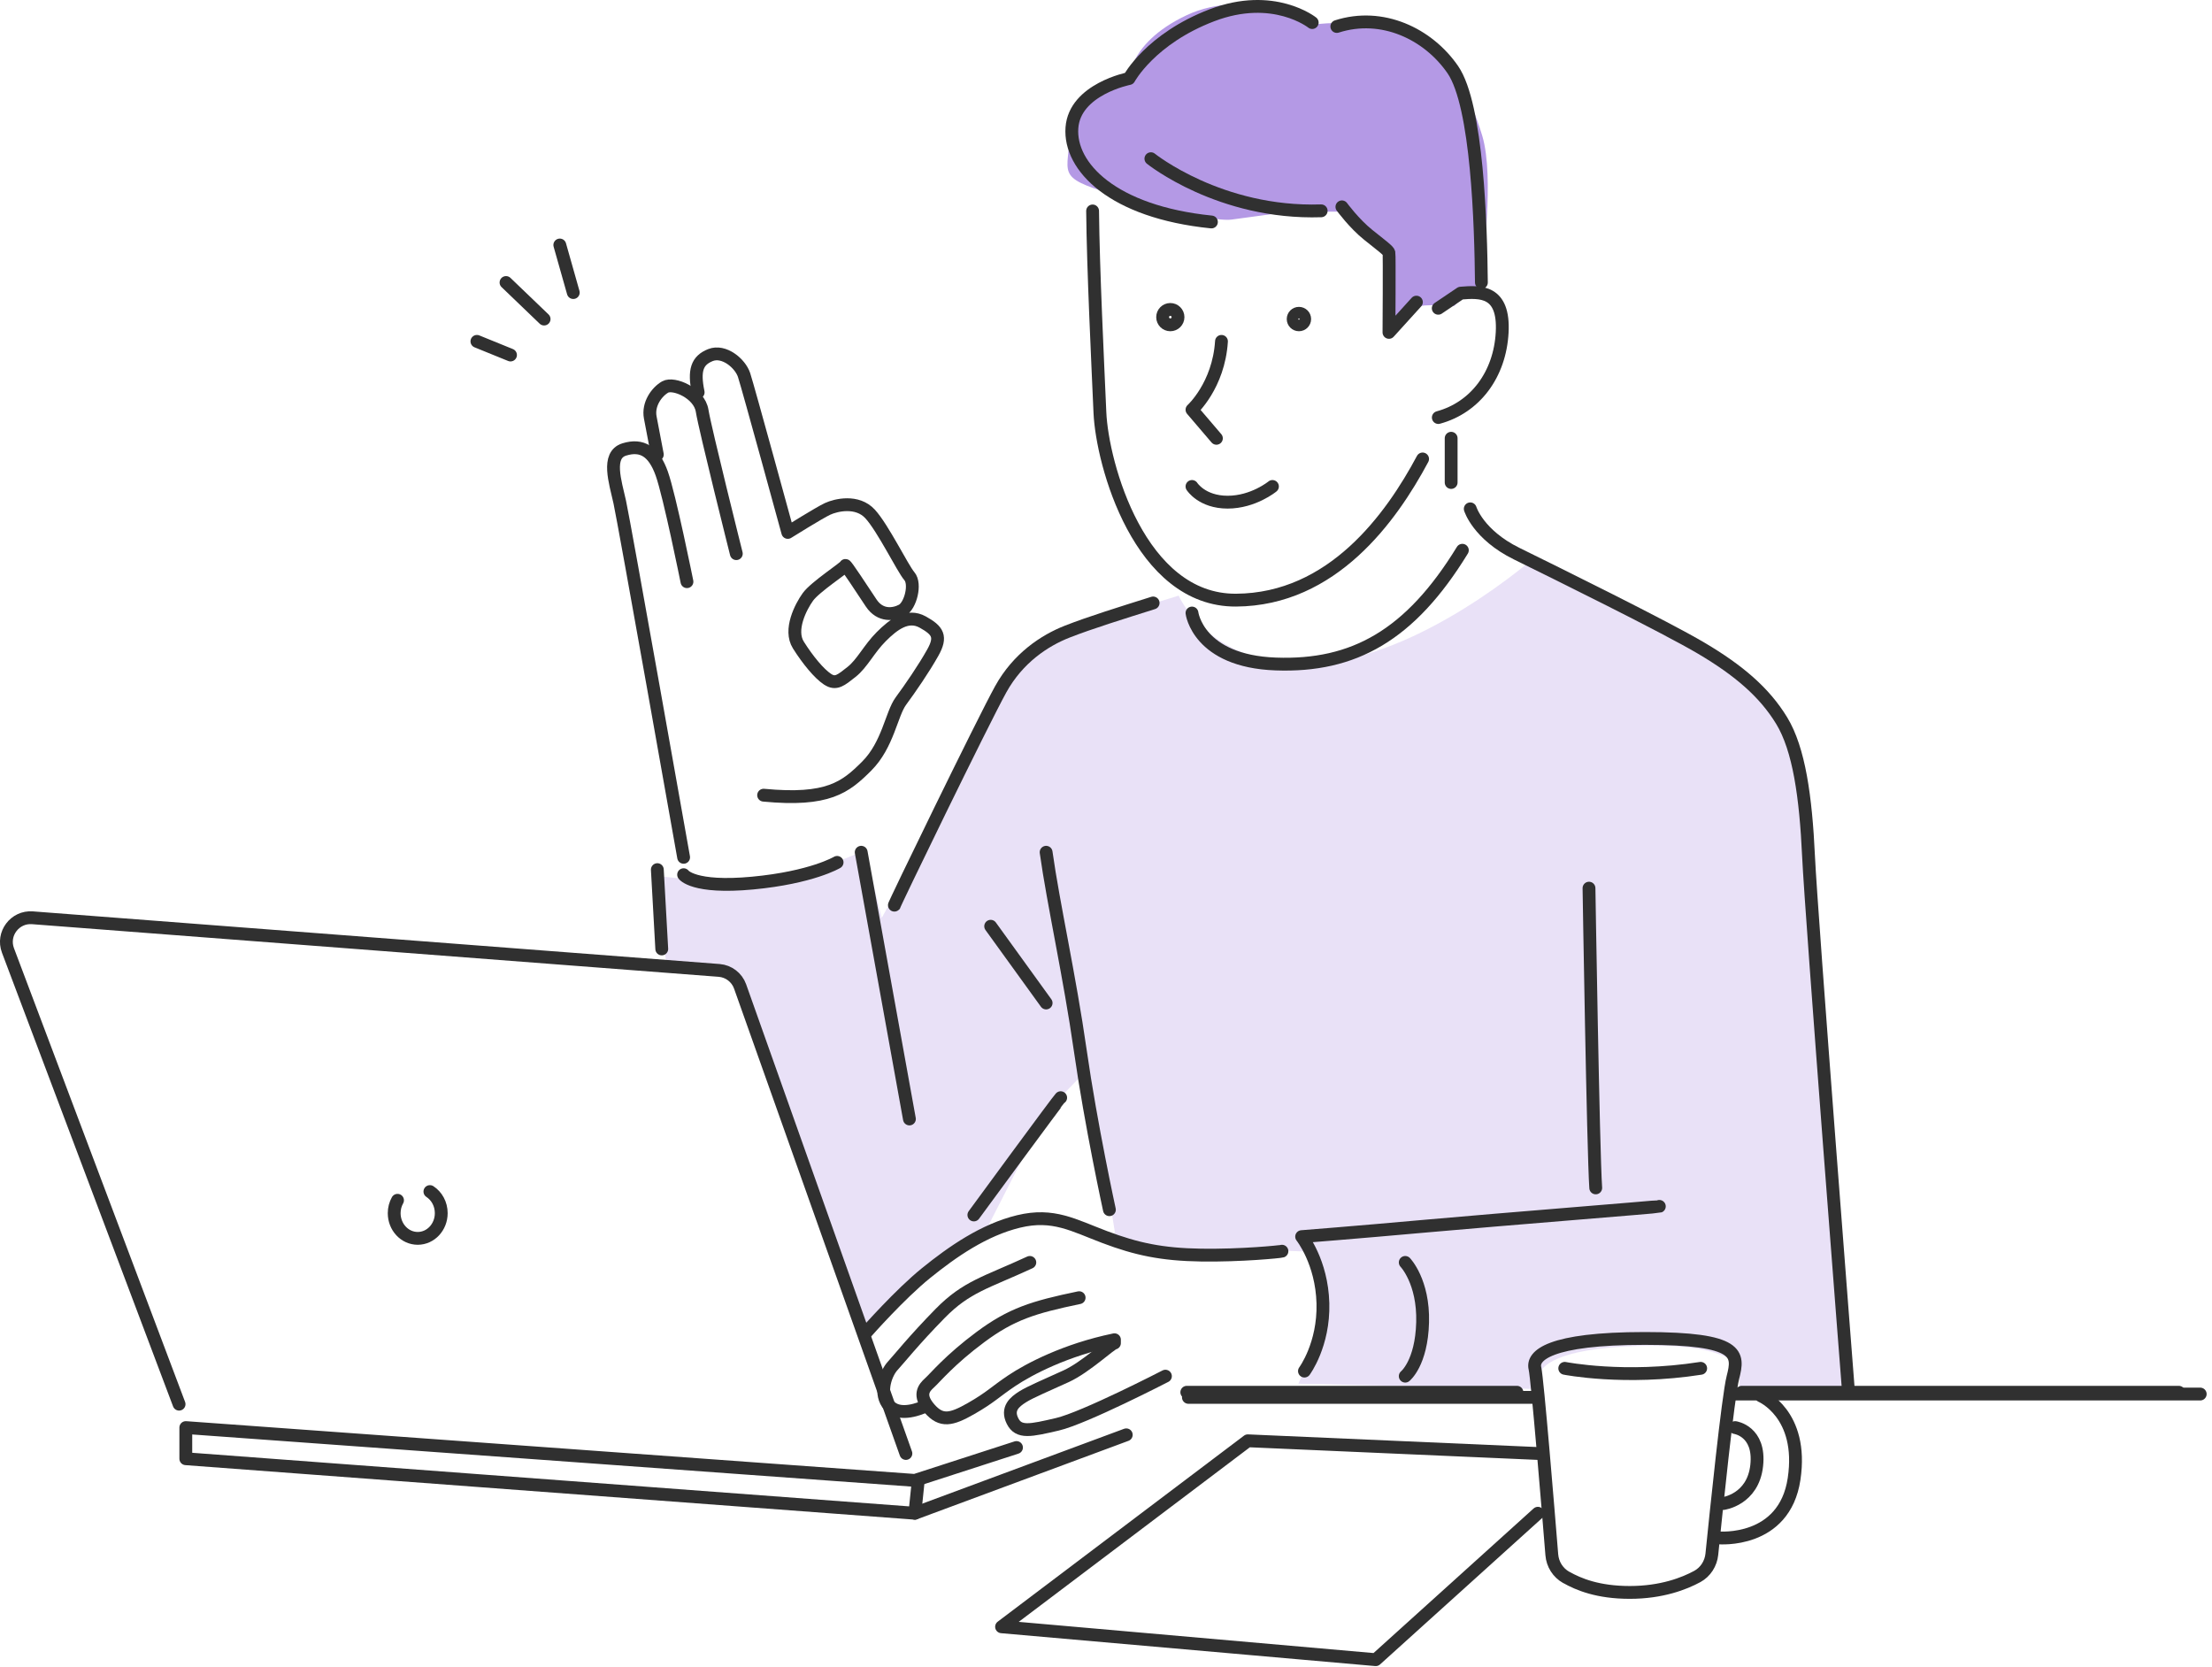 <svg width="345" height="260" viewBox="0 0 345 260" fill="none" xmlns="http://www.w3.org/2000/svg">
<g clip-path="url(#clip0_442_2076)">
<path opacity="0.3" d="M183.81 92.9C183.26 93.04 168.84 97.57 165.13 99.22C161.42 100.87 157.85 102.93 156.34 107.32C154.83 111.71 137.52 143.17 137.52 143.17L134.91 132.59C134.91 132.59 125.98 136.85 118.02 137.26C110.06 137.67 102.09 136.57 102.09 136.57L103.88 149.89C103.88 149.89 108.96 151.68 111.85 152.09C114.74 152.5 115.7 153.88 117.62 158.41C119.54 162.94 135.06 207.72 135.06 207.72C135.06 207.72 138.77 202.09 142.96 199.2C147.15 196.31 153.05 193.29 153.05 193.29C153.05 193.29 157.99 183.68 161.02 177.63C164.05 171.58 169.81 166.78 169.81 166.78L173.93 192.46C173.93 192.46 176.68 194.52 182.17 194.93C187.66 195.34 199.61 195.07 200.16 195.07C200.71 195.07 204.01 195.21 204.01 195.21C204.01 195.21 206.89 197.82 205.93 204.41C204.97 211 202.5 215.81 202.5 215.81L239.58 216.63C239.58 216.63 239.58 214.57 240.13 214.02C240.68 213.47 241.78 210.31 255.79 209.9C269.8 209.49 271.31 213.33 271.31 213.33V216.63H288.48C288.48 216.63 282.3 130.52 280.79 122.28C279.28 114.04 277.36 107.58 268.57 102.5C259.78 97.42 239.45 86.84 239.45 86.84C239.45 86.84 221.6 102.63 205.12 103.46C188.64 104.29 183.83 92.88 183.83 92.88L183.81 92.9Z" fill="#B499E5"/>
<path d="M216.902 51.29L221.572 47.72C223.082 47.45 226.792 47.72 226.792 47.72C226.792 47.72 229.402 44.97 230.092 45.11C230.782 45.25 231.192 42.36 231.192 41.81C231.192 41.26 233.112 27.66 231.192 21.21C229.272 14.76 225.422 7.2 219.652 5C213.882 2.8 205.502 3.76 205.502 3.76C205.502 3.76 194.652 -2.15 185.042 2.39C175.432 6.93 175.982 13.24 175.982 13.24C175.982 13.24 167.192 13.24 166.922 20.24C166.652 27.24 164.452 27.52 173.372 30.27C182.292 33.02 189.852 34.53 192.052 34.25C194.252 33.97 201.112 33.01 201.112 33.01H210.172C210.172 33.01 211.272 34.66 213.882 36.86C216.492 39.06 216.632 40.71 216.632 40.71L216.902 51.29Z" fill="#B499E5"/>
<path d="M158.54 225.76L142.69 230.89L28.98 222.65V227.51L142.69 236.01L175.66 223.78" stroke="#303030" stroke-width="2" stroke-linecap="round" stroke-linejoin="round"/>
<path d="M143.161 231.471L142.691 236.011" stroke="#303030" stroke-width="2" stroke-linecap="round" stroke-linejoin="round"/>
<path d="M141.291 226.69L115.431 153.85C114.931 152.45 113.651 151.47 112.171 151.35L5.061 143.14C2.311 142.93 0.271 145.65 1.241 148.23L27.931 219" stroke="#303030" stroke-width="2" stroke-linecap="round" stroke-linejoin="round"/>
<path d="M67.05 185.84C68.111 186.53 68.82 187.78 68.82 189.21C68.82 191.38 67.18 193.14 65.15 193.14C63.12 193.14 61.48 191.38 61.48 189.21C61.48 188.47 61.67 187.79 62.001 187.2" stroke="#303030" stroke-width="2" stroke-linecap="round" stroke-linejoin="round"/>
<path d="M185.102 217.141H236.592" stroke="#303030" stroke-width="2" stroke-linecap="round" stroke-linejoin="round"/>
<path d="M271.66 217.141H339.82" stroke="#303030" stroke-width="2" stroke-linecap="round" stroke-linejoin="round"/>
<path d="M244.281 246.02C242.981 245.29 242.151 243.97 242.031 242.48C241.491 235.82 239.791 215.07 239.401 213.41C238.931 211.43 241.611 208.75 256.531 208.75C271.451 208.75 271.211 211.2 270.281 214.81C269.511 217.79 267.631 236.14 266.991 242.41C266.841 243.86 266.011 245.17 264.731 245.87C262.691 246.98 259.161 248.36 254.191 248.36C249.221 248.36 246.191 247.09 244.281 246.01V246.02Z" stroke="#303030" stroke-width="2" stroke-linecap="round" stroke-linejoin="round"/>
<path d="M244.051 213.41C244.051 213.41 253.371 215.27 265.251 213.41" stroke="#303030" stroke-width="2" stroke-linecap="round" stroke-linejoin="round"/>
<path d="M270.62 222.65C270.62 222.65 274.57 223.2 273.99 228.56C273.41 233.92 268.75 234.5 268.75 234.5" stroke="#303030" stroke-width="2" stroke-linecap="round" stroke-linejoin="round"/>
<path d="M274.691 217.721C274.691 217.721 281.331 220.521 279.821 230.651C278.311 240.781 268.051 239.851 268.051 239.851" stroke="#303030" stroke-width="2" stroke-linecap="round" stroke-linejoin="round"/>
<path d="M239.861 226.691L194.621 224.711L156.211 253.721L214.571 258.851L239.861 236.011" stroke="#303030" stroke-width="2" stroke-linecap="round" stroke-linejoin="round"/>
<path d="M204.663 3.52C204.663 3.52 198.633 -1.29 189.023 2.38C179.413 6.05 176.093 12.25 176.093 12.25C176.093 12.25 167.613 13.91 167.183 19.94C166.753 25.97 173.473 33.05 188.943 34.62" stroke="#303030" stroke-width="2" stroke-linecap="round" stroke-linejoin="round"/>
<path d="M179.5 24.75C179.5 24.75 190.25 33.4 206.06 32.88" stroke="#303030" stroke-width="2" stroke-linecap="round" stroke-linejoin="round"/>
<path d="M209.293 32.261C209.293 32.261 211.213 34.881 213.403 36.631C215.593 38.381 216.553 39.081 216.633 39.431C216.713 39.781 216.633 51.841 216.633 51.841L220.913 47.121" stroke="#303030" stroke-width="2" stroke-linecap="round" stroke-linejoin="round"/>
<path d="M224.32 48.08L227.82 45.72C230.88 45.46 234.64 45.28 234.29 51.84C233.94 58.4 230.1 63.55 224.33 65.12" stroke="#303030" stroke-width="2" stroke-linecap="round" stroke-linejoin="round"/>
<path d="M231.05 44.06C230.96 35.23 230.44 16.45 226.59 10.86C222.74 5.27 215.58 1.86 208.5 4.13" stroke="#303030" stroke-width="2" stroke-linecap="round" stroke-linejoin="round"/>
<path d="M170.41 32.9C170.5 42.05 171.2 56.29 171.55 64.33C171.9 72.37 177.75 93.69 192.78 93.6C207.81 93.51 216.98 80.76 221.88 71.58" stroke="#303030" stroke-width="2" stroke-linecap="round" stroke-linejoin="round"/>
<path d="M185.91 95.61C185.91 95.61 186.84 103.12 198.98 103.56C211.12 104 219.95 99.1 228.08 85.82" stroke="#303030" stroke-width="2" stroke-linecap="round" stroke-linejoin="round"/>
<path d="M226.332 68.351V75.251" stroke="#303030" stroke-width="2" stroke-linecap="round" stroke-linejoin="round"/>
<path d="M229.312 79.36C229.312 79.36 230.523 83.38 236.553 86.35C242.583 89.32 259.623 97.71 265.383 101.12C271.143 104.53 275.173 107.94 277.883 112.39C280.593 116.84 281.643 124.27 282.073 133.54C282.503 142.81 288.272 216.64 288.272 216.64" stroke="#303030" stroke-width="2" stroke-linecap="round" stroke-linejoin="round"/>
<path d="M247.832 138.52C247.832 138.52 248.482 179.42 248.882 185.27" stroke="#303030" stroke-width="2" stroke-linecap="round" stroke-linejoin="round"/>
<path d="M258.802 188.15C258.582 188.24 234.282 190.16 222.582 191.21C210.882 192.26 203.012 192.87 203.012 192.87C203.012 192.87 206.162 196.8 206.332 203.27C206.502 209.74 203.452 213.84 203.452 213.84" stroke="#303030" stroke-width="2" stroke-linecap="round" stroke-linejoin="round"/>
<path d="M219.172 196.891C219.172 196.891 222.052 199.861 221.882 206.241C221.712 212.621 219.172 214.631 219.172 214.631" stroke="#303030" stroke-width="2" stroke-linecap="round" stroke-linejoin="round"/>
<path d="M199.941 195.14C199.681 195.23 193.561 195.84 187.361 195.75C181.161 195.66 177.221 194.79 172.331 192.95C167.441 191.11 164.291 189.19 158.871 190.5C153.451 191.81 148.561 195.22 144.451 198.54C140.341 201.86 135.191 207.71 135.191 207.71" stroke="#303030" stroke-width="2" stroke-linecap="round" stroke-linejoin="round"/>
<path d="M160.619 196.891C153.799 200.041 150.749 200.651 146.639 204.841C142.529 209.031 140.169 212.011 139.209 213.051C138.249 214.091 137.109 216.981 138.419 218.901C139.729 220.821 142.439 220.121 144.099 219.421" stroke="#303030" stroke-width="2" stroke-linecap="round" stroke-linejoin="round"/>
<path d="M168.31 202.391C161.14 203.881 157.74 204.951 152.93 208.521C148.12 212.091 145.85 214.891 144.98 215.671C144.11 216.451 143.15 217.591 144.98 219.691C146.81 221.791 148.37 221.441 151.44 219.691C154.51 217.941 155.21 217.071 157.83 215.321C160.45 213.571 166.13 210.541 173.82 208.951" stroke="#303030" stroke-width="2" stroke-linecap="round" stroke-linejoin="round"/>
<path d="M173.819 209.471C173.209 209.561 169.359 213.231 166.309 214.631C163.259 216.031 160.719 217.081 159.489 217.861C158.259 218.641 156.959 219.691 157.919 221.621C158.879 223.551 160.719 223.111 164.909 222.141C169.099 221.171 181.769 214.631 181.769 214.631" stroke="#303030" stroke-width="2" stroke-linecap="round" stroke-linejoin="round"/>
<path d="M185.352 217.94H239.532" stroke="#303030" stroke-width="2" stroke-linecap="round" stroke-linejoin="round"/>
<path d="M270.633 217.42H343.163" stroke="#303030" stroke-width="2" stroke-linecap="round" stroke-linejoin="round"/>
<path d="M185.91 75.87C185.91 75.87 187.45 78.32 191.47 78.32C195.49 78.32 198.46 75.87 198.46 75.87" stroke="#303030" stroke-width="2" stroke-linecap="round" stroke-linejoin="round"/>
<path d="M190.51 53.24C190.07 60.14 185.91 63.9 185.91 63.9L189.72 68.36" stroke="#303030" stroke-width="2" stroke-linecap="round" stroke-linejoin="round"/>
<path d="M202.591 50.66C203.088 50.66 203.491 50.257 203.491 49.76C203.491 49.263 203.088 48.86 202.591 48.86C202.094 48.86 201.691 49.263 201.691 49.76C201.691 50.257 202.094 50.66 202.591 50.66Z" stroke="#303030" stroke-width="2" stroke-linecap="round" stroke-linejoin="round"/>
<path d="M182.532 50.661C183.195 50.661 183.732 50.123 183.732 49.461C183.732 48.798 183.195 48.261 182.532 48.261C181.869 48.261 181.332 48.798 181.332 49.461C181.332 50.123 181.869 50.661 182.532 50.661Z" stroke="#303030" stroke-width="2" stroke-linecap="round" stroke-linejoin="round"/>
<path d="M163.16 132.92C164.3 141.05 166.83 152.23 168.49 163.85C170.15 175.47 173.03 188.67 173.03 188.67" stroke="#303030" stroke-width="2" stroke-linecap="round" stroke-linejoin="round"/>
<path d="M165.431 171.2C165.171 171.37 151.891 189.49 151.891 189.49" stroke="#303030" stroke-width="2" stroke-linecap="round" stroke-linejoin="round"/>
<path d="M154.512 144.461L163.162 156.431" stroke="#303030" stroke-width="2" stroke-linecap="round" stroke-linejoin="round"/>
<path d="M179.85 94.04C174.87 95.61 170.06 97.1 166.48 98.5C162.9 99.9 158.77 102.64 156.08 107.5C153.23 112.65 139.21 141.53 139.48 141.23" stroke="#303030" stroke-width="2" stroke-linecap="round" stroke-linejoin="round"/>
<path d="M141.84 174.52L134.32 132.92" stroke="#303030" stroke-width="2" stroke-linecap="round" stroke-linejoin="round"/>
<path d="M106.621 136.42C106.621 136.42 108.111 138.6 117.371 137.73C126.631 136.86 130.561 134.5 130.561 134.5" stroke="#303030" stroke-width="2" stroke-linecap="round" stroke-linejoin="round"/>
<path d="M102.523 135.631L103.213 148.001" stroke="#303030" stroke-width="2" stroke-linecap="round" stroke-linejoin="round"/>
<path d="M106.623 133.711C106.623 133.711 97.363 81.461 96.663 78.311C95.963 75.161 94.563 70.971 97.363 70.101C100.163 69.231 101.993 70.451 103.213 73.861C104.433 77.271 107.143 90.721 107.143 90.721" stroke="#303030" stroke-width="2" stroke-linecap="round" stroke-linejoin="round"/>
<path d="M114.841 86.35C114.841 86.35 109.951 66.86 109.511 64.07C109.071 61.28 105.051 59.61 103.741 60.36C102.431 61.11 101.021 63.03 101.421 65.12C101.821 67.21 102.521 70.89 102.521 70.89" stroke="#303030" stroke-width="2" stroke-linecap="round" stroke-linejoin="round"/>
<path d="M108.89 61.19C108.18 57.75 108.72 56.21 110.81 55.38C112.9 54.55 115.44 56.65 116.05 58.49C116.66 60.33 122.87 83.04 122.87 83.04C122.87 83.04 127.76 79.98 129.07 79.37C130.38 78.76 133.7 77.97 135.71 80.16C137.72 82.35 140.78 88.64 141.83 89.86C142.88 91.08 142 94.49 140.69 95.19C139.38 95.89 137.28 96.15 135.88 94.05C134.48 91.95 131.86 87.93 131.86 88.2C131.86 88.47 127.14 91.52 126.01 93.09C124.88 94.66 123.04 98.25 124.52 100.6C126 102.95 127.75 105.06 129.06 105.93C130.37 106.8 131.16 106.1 132.82 104.79C134.48 103.48 135.53 101.21 137.45 99.29C139.37 97.37 141.56 95.71 143.92 97.02C146.28 98.33 146.89 99.28 145.49 101.78C144.09 104.28 141.99 107.33 140.51 109.34C139.03 111.35 138.5 116.16 135.18 119.48C131.86 122.8 129.15 124.98 119.1 124.02" stroke="#303030" stroke-width="2" stroke-linecap="round" stroke-linejoin="round"/>
<path d="M74.383 53.24L79.623 55.37" stroke="#303030" stroke-width="2" stroke-linecap="round" stroke-linejoin="round"/>
<path d="M78.922 44.06L84.862 49.761" stroke="#303030" stroke-width="2" stroke-linecap="round" stroke-linejoin="round"/>
<path d="M87.312 38.211L89.412 45.631" stroke="#303030" stroke-width="2" stroke-linecap="round" stroke-linejoin="round"/>
</g>
<defs>
<clipPath id="clip0_442_2076">
<rect width="344.16" height="259.85" fill="white"/>
</clipPath>
</defs>
</svg>
